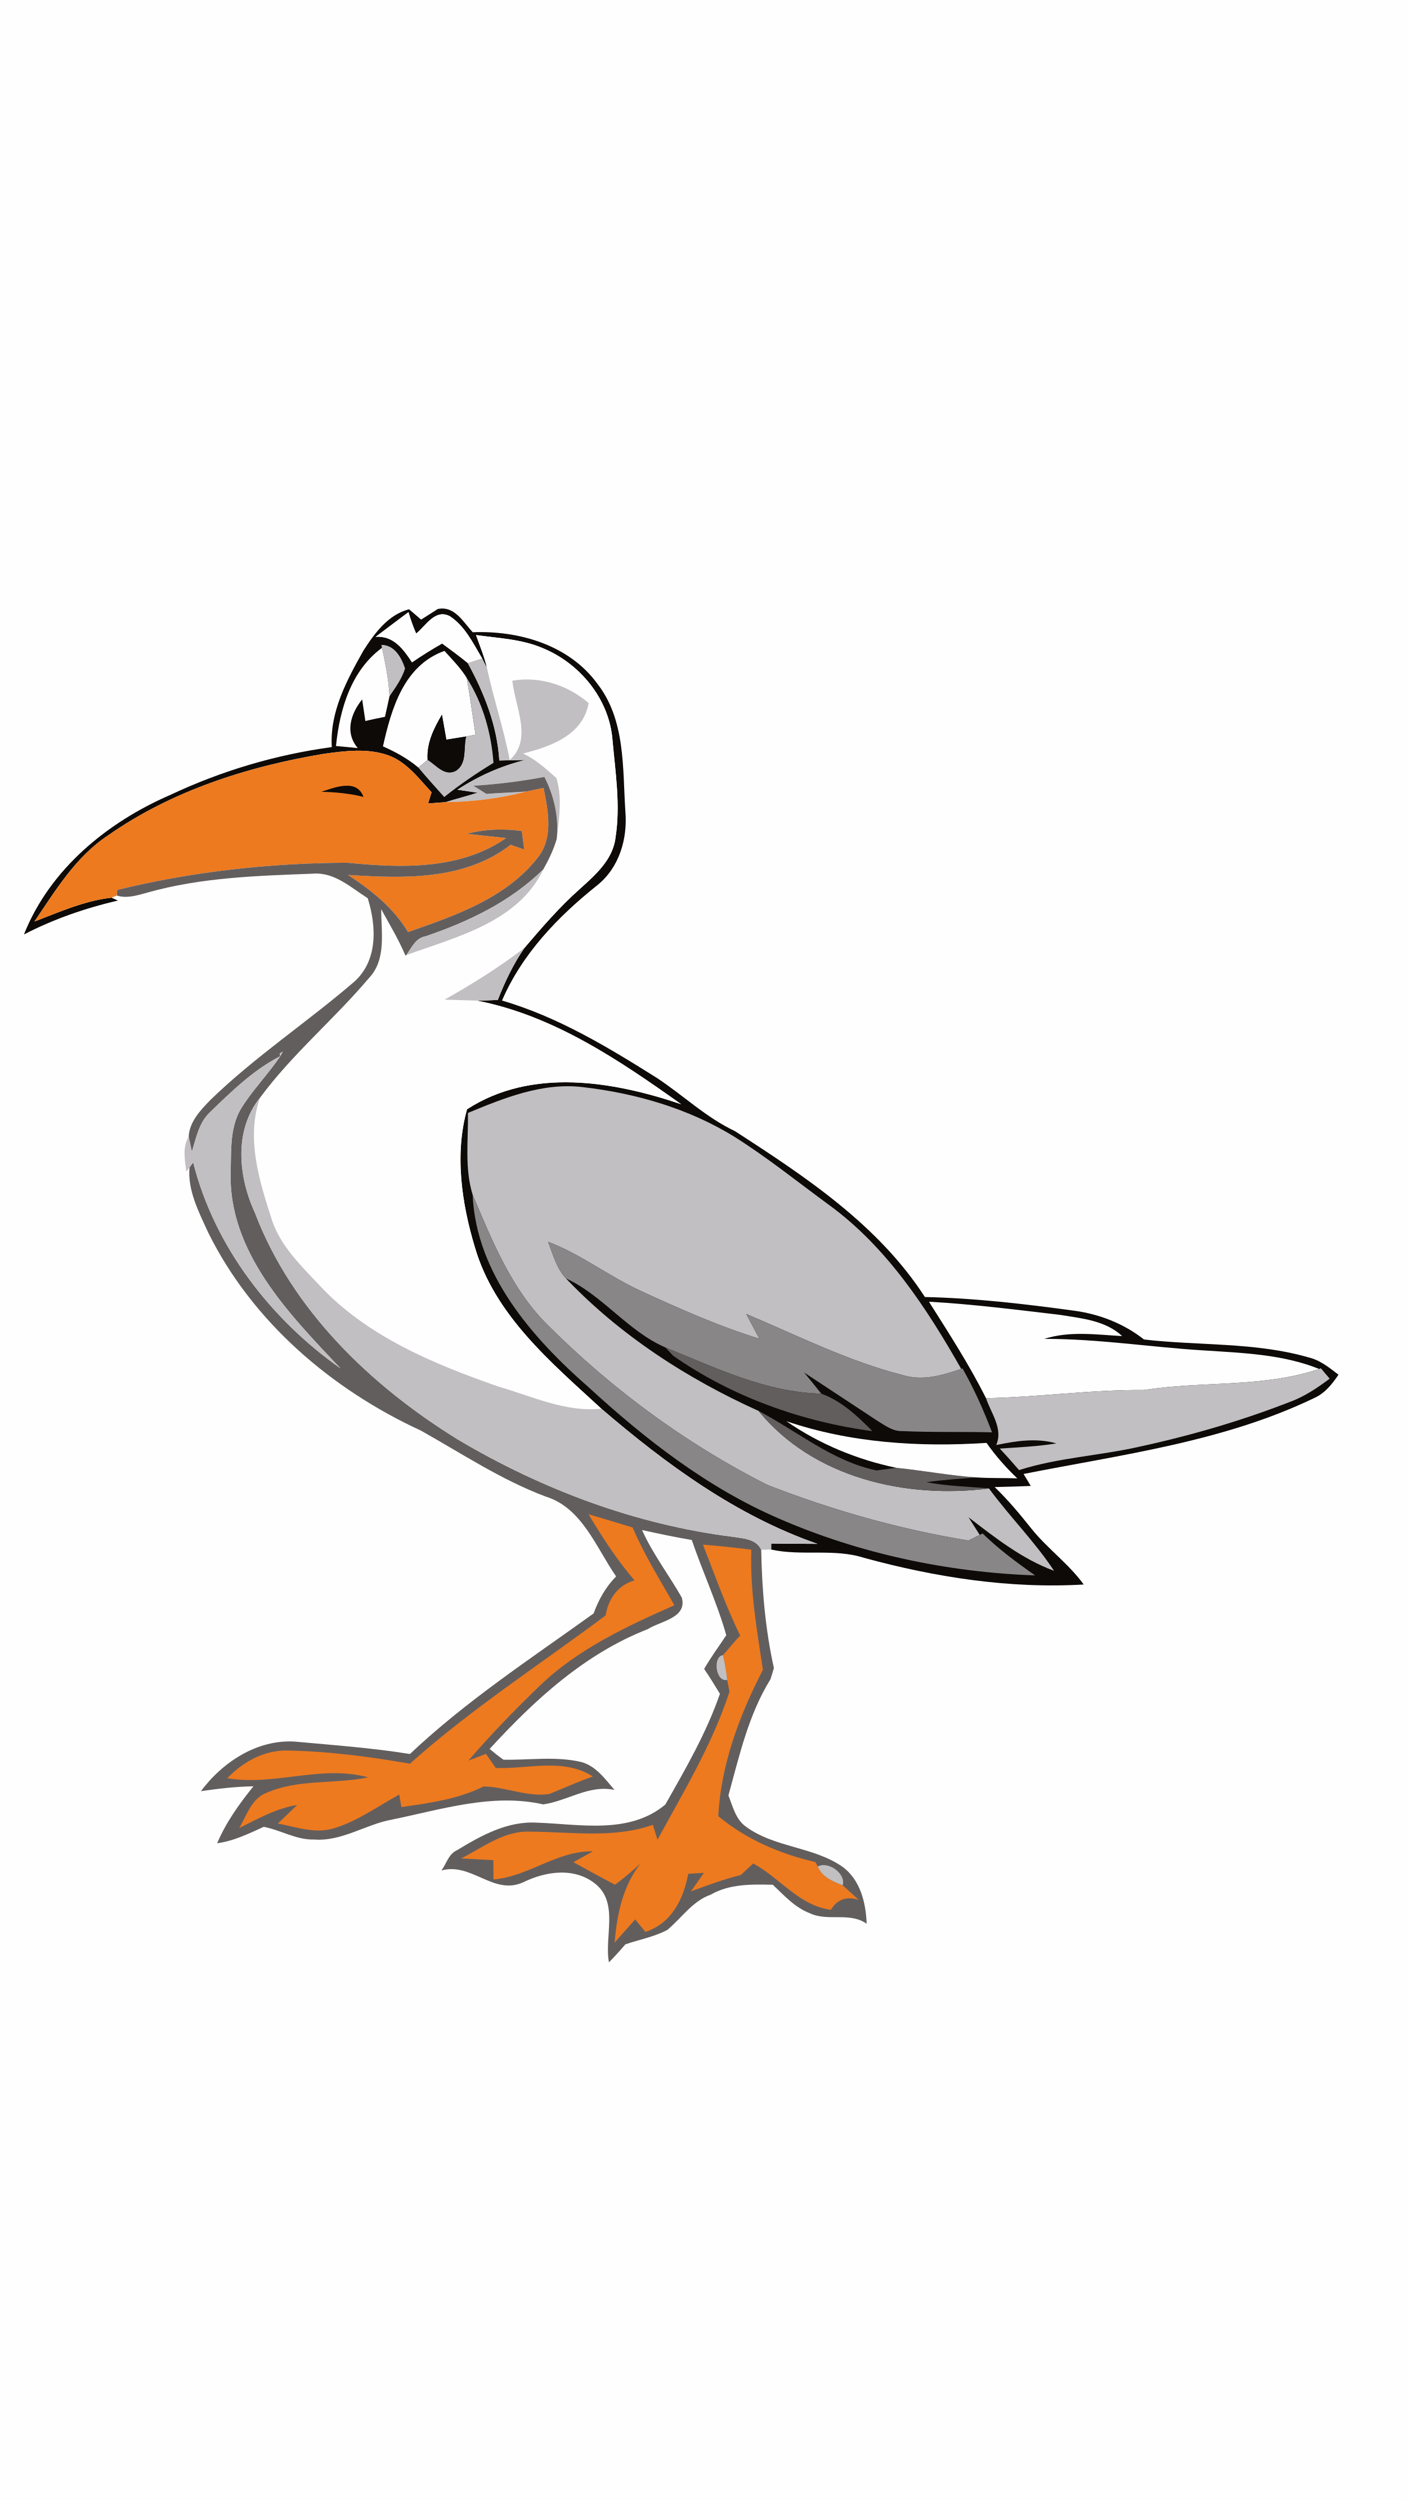 <?xml version="1.0" encoding="UTF-8" ?>
<!DOCTYPE svg PUBLIC "-//W3C//DTD SVG 1.1//EN" "http://www.w3.org/Graphics/SVG/1.1/DTD/svg11.dtd">
<svg width="215pt" height="382pt" viewBox="0 0 215 382" version="1.1" xmlns="http://www.w3.org/2000/svg">
<path fill="#fefefe" d=" M 0.00 0.00 L 215.00 0.00 L 215.00 382.00 L 0.00 382.00 L 0.00 0.00 Z" />
<path fill="#0d0a08" d=" M 55.54 99.41 C 57.23 96.78 59.31 93.91 62.51 93.10 C 62.97 93.50 63.89 94.29 64.35 94.68 C 65.20 94.14 66.05 93.60 66.90 93.06 C 69.45 92.52 70.79 95.06 72.24 96.61 C 79.30 96.33 86.97 98.55 91.28 104.48 C 95.60 110.01 95.13 117.38 95.56 123.99 C 95.92 128.18 94.62 132.60 91.24 135.29 C 85.25 140.07 79.78 145.76 76.71 152.89 C 85.25 155.38 92.93 160.03 100.40 164.73 C 104.41 167.38 107.91 170.77 112.30 172.84 C 123.10 179.82 134.21 187.17 141.33 198.19 C 148.94 198.36 156.52 199.24 164.06 200.27 C 167.96 200.78 171.71 202.24 174.81 204.68 C 183.17 205.65 191.77 205.06 199.93 207.41 C 201.70 207.82 203.12 208.98 204.53 210.06 C 203.57 211.49 202.45 212.90 200.83 213.62 C 186.90 220.33 171.40 222.26 156.41 225.23 C 156.68 225.68 157.23 226.60 157.51 227.06 C 155.67 227.14 153.83 227.19 151.99 227.23 C 154.02 229.18 155.83 231.35 157.58 233.55 C 160.03 236.62 163.29 238.93 165.60 242.12 C 154.29 242.79 142.94 241.02 132.05 238.05 C 127.45 236.57 122.50 237.81 117.84 236.78 C 117.84 236.55 117.85 236.09 117.85 235.86 C 120.20 235.90 122.56 235.89 124.92 235.91 C 112.50 231.59 101.79 223.74 91.90 215.26 C 84.21 208.18 75.56 200.96 72.55 190.53 C 70.53 183.81 69.45 176.32 71.37 169.50 C 81.23 163.12 93.60 165.19 104.09 168.73 C 94.58 161.97 84.52 155.15 72.86 152.90 C 73.93 152.89 75.00 152.85 76.07 152.80 C 77.15 150.02 78.44 147.32 80.13 144.86 C 82.81 141.72 85.51 138.58 88.60 135.84 C 90.98 133.69 93.67 131.36 94.06 127.96 C 94.83 123.04 94.04 118.04 93.60 113.12 C 93.13 106.84 88.62 101.34 82.87 99.01 C 79.67 97.65 76.13 97.52 72.74 97.04 C 73.33 98.72 74.03 100.37 74.42 102.11 C 74.23 101.74 73.85 100.98 73.67 100.60 C 72.29 98.29 71.06 95.68 68.74 94.16 C 66.48 92.99 65.08 95.62 63.59 96.81 C 63.13 95.74 62.74 94.65 62.42 93.54 C 60.73 94.78 59.08 96.06 57.40 97.31 C 60.15 97.11 61.65 99.22 62.96 101.21 C 64.45 100.18 65.99 99.23 67.56 98.33 C 68.88 99.30 70.20 100.26 71.47 101.31 C 74.01 105.92 75.97 110.91 76.30 116.21 C 77.29 116.19 79.26 116.15 80.25 116.13 C 76.56 117.04 73.08 118.59 69.90 120.67 L 72.99 121.13 C 71.38 121.65 69.73 122.05 68.11 122.57 C 67.44 122.62 66.09 122.72 65.42 122.77 C 65.55 122.35 65.82 121.49 65.95 121.06 C 64.00 118.97 62.20 116.50 59.43 115.45 C 56.22 114.28 52.71 114.74 49.41 115.20 C 37.81 117.14 26.24 120.84 16.53 127.64 C 11.59 130.89 8.50 136.03 5.26 140.82 C 9.09 139.35 12.91 137.64 17.04 137.17 C 17.28 137.28 17.77 137.50 18.02 137.61 C 13.05 138.76 8.20 140.44 3.66 142.79 C 7.61 132.82 16.40 125.63 26.04 121.46 C 33.83 117.79 42.17 115.31 50.70 114.16 C 50.37 108.79 52.99 103.94 55.54 99.41 Z" />
<path fill="#fefefe" d=" M 63.59 96.81 C 65.08 95.62 66.48 92.99 68.74 94.16 C 71.06 95.68 72.29 98.29 73.67 100.60 L 71.47 101.31 C 70.20 100.26 68.88 99.30 67.56 98.33 C 65.99 99.23 64.45 100.18 62.96 101.21 C 61.65 99.22 60.15 97.11 57.40 97.31 C 59.08 96.06 60.73 94.78 62.42 93.54 C 62.74 94.65 63.13 95.74 63.59 96.81 Z" />
<path fill="#fefefe" d=" M 72.74 97.04 C 76.13 97.52 79.67 97.65 82.87 99.01 C 88.62 101.34 93.13 106.84 93.60 113.12 C 94.04 118.04 94.83 123.04 94.06 127.96 C 93.67 131.36 90.98 133.69 88.60 135.84 C 85.51 138.58 82.81 141.72 80.13 144.86 C 76.27 147.79 72.16 150.38 67.94 152.75 C 69.58 152.80 71.22 152.84 72.86 152.90 C 84.52 155.15 94.58 161.97 104.09 168.73 C 93.60 165.19 81.23 163.12 71.37 169.50 C 69.45 176.32 70.53 183.81 72.55 190.53 C 75.56 200.96 84.21 208.18 91.90 215.26 C 86.41 215.83 81.29 213.35 76.14 211.87 C 66.22 208.40 56.02 204.19 48.74 196.32 C 45.99 193.40 42.96 190.49 41.62 186.62 C 39.66 180.59 37.56 174.06 39.71 167.77 C 44.62 161.10 51.05 155.76 56.38 149.45 C 59.07 146.62 58.25 142.46 58.25 138.93 C 59.53 141.26 60.91 143.55 61.95 146.01 L 62.09 145.94 C 69.77 143.15 79.20 140.90 83.03 132.83 C 83.86 131.35 84.60 129.82 85.07 128.20 C 85.42 125.13 85.95 121.89 85.02 118.89 C 83.44 117.50 81.86 116.04 79.93 115.14 C 84.16 114.07 89.09 112.33 89.95 107.43 C 86.72 104.67 82.52 103.31 78.29 104.01 C 78.70 107.99 81.43 112.99 77.89 116.13 C 76.98 111.40 75.44 106.82 74.42 102.11 C 74.03 100.37 73.33 98.72 72.74 97.04 Z" />
<path fill="#c1bfc1" d=" M 58.28 98.54 C 60.30 98.55 61.34 100.46 61.90 102.15 C 61.41 103.71 60.44 105.06 59.52 106.39 C 59.40 103.89 58.89 101.43 58.37 98.99 L 58.28 98.54 Z" />
<path fill="#fefefe" d=" M 51.34 113.99 C 51.91 108.39 53.63 102.48 58.37 98.99 C 58.89 101.43 59.40 103.89 59.52 106.39 C 59.35 107.17 59.00 108.74 58.83 109.53 C 57.83 109.73 56.82 109.94 55.83 110.17 C 55.70 109.34 55.46 107.69 55.34 106.87 C 53.61 109.04 52.65 111.93 54.67 114.31 C 53.84 114.23 52.17 114.07 51.34 113.99 Z" />
<path fill="#fefefe" d=" M 58.52 114.05 C 59.80 108.28 61.73 101.66 67.92 99.46 C 69.10 100.79 70.39 102.06 71.32 103.59 C 71.83 106.47 72.22 109.37 72.67 112.27 C 72.31 112.34 71.59 112.48 71.23 112.54 C 70.47 112.67 68.96 112.91 68.20 113.03 C 68.03 112.08 67.70 110.17 67.53 109.22 C 66.29 111.33 65.17 113.58 65.35 116.11 C 65.00 116.41 64.29 117.00 63.93 117.29 C 62.32 115.92 60.45 114.91 58.52 114.05 Z" />
<path fill="#c1bfc1" d=" M 71.47 101.31 L 73.67 100.60 C 73.85 100.98 74.23 101.74 74.42 102.11 C 75.44 106.82 76.98 111.40 77.89 116.13 C 81.43 112.99 78.70 107.99 78.29 104.01 C 82.52 103.31 86.72 104.67 89.95 107.43 C 89.09 112.33 84.16 114.07 79.93 115.14 C 81.86 116.04 83.44 117.50 85.02 118.89 C 85.95 121.89 85.42 125.13 85.07 128.20 C 85.42 124.90 84.68 121.65 83.19 118.72 C 79.61 119.39 75.98 119.84 72.34 120.07 C 73.00 120.49 73.66 120.90 74.32 121.31 C 76.35 121.16 78.38 121.09 80.41 120.95 C 76.39 122.00 72.26 122.51 68.11 122.57 C 69.73 122.05 71.38 121.65 72.99 121.13 L 69.90 120.67 C 73.08 118.59 76.56 117.04 80.25 116.13 C 79.26 116.15 77.29 116.19 76.30 116.21 C 75.97 110.91 74.01 105.92 71.47 101.31 Z" />
<path fill="#c1bfc1" d=" M 71.32 103.59 C 73.80 107.48 75.07 111.99 75.41 116.57 C 72.80 118.16 70.27 119.88 67.88 121.79 C 66.55 120.30 65.21 118.82 63.93 117.29 C 64.29 117.00 65.00 116.41 65.35 116.11 C 66.66 116.91 67.91 118.66 69.63 117.80 C 71.43 116.68 70.77 114.29 71.23 112.54 C 71.59 112.48 72.31 112.34 72.67 112.27 C 72.22 109.37 71.83 106.47 71.32 103.59 Z" />
<path fill="#0d0a08" d=" M 65.35 116.11 C 65.17 113.58 66.29 111.33 67.53 109.22 C 67.70 110.17 68.03 112.08 68.20 113.03 C 68.96 112.91 70.47 112.67 71.23 112.54 C 70.77 114.29 71.43 116.68 69.63 117.80 C 67.91 118.66 66.66 116.91 65.35 116.11 Z" />
<path fill="#ed7a1f" d=" M 49.41 115.20 C 52.71 114.74 56.22 114.28 59.43 115.45 C 62.20 116.50 64.00 118.97 65.95 121.06 C 65.82 121.49 65.55 122.35 65.42 122.77 C 66.09 122.72 67.44 122.62 68.11 122.57 C 72.26 122.51 76.39 122.00 80.41 120.95 C 81.07 120.81 82.39 120.53 83.06 120.39 C 83.75 123.95 84.63 128.05 82.10 131.14 C 77.24 137.28 69.50 139.93 62.35 142.42 C 60.13 138.72 56.75 136.03 53.20 133.70 C 61.67 134.24 70.93 134.57 78.03 129.09 C 78.55 129.27 79.59 129.64 80.11 129.82 C 80.02 129.11 79.83 127.69 79.74 126.98 C 76.93 126.60 74.08 126.68 71.34 127.41 C 73.34 127.64 75.34 127.85 77.34 128.06 C 70.24 132.98 61.26 132.63 53.05 131.83 C 41.25 131.87 29.41 133.17 17.93 135.98 C 17.91 136.19 17.86 136.63 17.84 136.84 L 17.04 137.17 C 12.91 137.64 9.09 139.35 5.26 140.82 C 8.50 136.03 11.59 130.89 16.53 127.64 C 26.24 120.84 37.81 117.14 49.41 115.20 Z" />
<path fill="#635e5e" d=" M 72.34 120.07 C 75.98 119.84 79.61 119.39 83.19 118.72 C 84.68 121.65 85.42 124.90 85.07 128.20 C 84.60 129.82 83.86 131.35 83.03 132.83 C 78.04 137.76 71.63 140.83 65.06 143.06 C 63.50 143.33 62.91 144.80 62.09 145.94 L 61.95 146.01 C 60.91 143.55 59.53 141.26 58.25 138.93 C 58.25 142.46 59.07 146.62 56.38 149.45 C 51.05 155.76 44.62 161.10 39.71 167.77 C 35.72 172.75 36.42 179.81 38.94 185.29 C 44.62 200.21 56.67 211.76 70.02 220.00 C 82.85 227.60 97.14 232.97 111.97 234.83 C 113.57 235.09 115.52 235.12 116.32 236.81 C 116.43 242.89 116.94 248.96 118.26 254.89 C 118.13 255.32 117.87 256.16 117.74 256.59 C 114.38 262.00 112.98 268.29 111.31 274.35 C 111.98 276.05 112.42 278.03 114.02 279.15 C 118.40 282.34 124.28 282.16 128.72 285.24 C 131.46 287.23 132.32 290.74 132.43 293.96 C 129.83 292.11 126.50 293.67 123.75 292.35 C 121.47 291.49 119.82 289.63 118.09 288.00 C 114.86 287.93 111.50 287.85 108.61 289.51 C 105.80 290.50 104.17 293.08 101.97 294.90 C 99.97 295.97 97.69 296.37 95.56 297.11 C 94.76 298.05 93.92 298.97 93.05 299.86 C 92.33 295.93 94.57 290.81 91.01 287.89 C 87.79 285.27 83.39 285.94 79.93 287.63 C 75.41 289.68 72.05 284.53 67.45 285.82 C 68.23 284.77 68.53 283.31 69.82 282.73 C 73.53 280.48 77.52 278.25 82.02 278.51 C 88.57 278.73 96.14 280.36 101.66 275.75 C 104.76 270.29 107.95 264.78 110.01 258.82 C 109.23 257.54 108.44 256.26 107.60 255.02 C 108.62 253.23 109.85 251.58 110.98 249.87 C 109.58 244.93 107.37 240.20 105.71 235.32 C 103.16 234.89 100.63 234.35 98.11 233.80 C 99.75 237.46 102.21 240.65 104.18 244.11 C 105.06 247.24 100.91 247.71 98.96 248.95 C 89.36 252.70 81.67 259.77 74.82 267.25 C 75.50 267.82 76.20 268.37 76.93 268.89 C 80.91 268.97 84.96 268.32 88.89 269.26 C 91.10 269.90 92.47 271.85 93.90 273.51 C 89.98 272.68 86.72 275.20 83.01 275.72 C 75.26 273.98 67.52 276.48 59.96 278.03 C 55.89 278.75 52.26 281.41 48.02 281.09 C 45.30 281.17 42.91 279.65 40.30 279.15 C 38.01 280.19 35.71 281.32 33.18 281.66 C 34.53 278.47 36.56 275.64 38.72 272.96 C 36.03 273.00 33.36 273.31 30.70 273.70 C 34.00 269.27 39.26 265.79 45.00 266.12 C 50.89 266.66 56.80 267.08 62.64 268.02 C 71.23 259.90 81.15 253.42 90.71 246.54 C 91.47 244.44 92.56 242.48 94.15 240.89 C 91.08 236.47 88.95 230.38 83.35 228.67 C 76.60 226.13 70.58 222.12 64.33 218.61 C 50.66 212.31 38.54 201.95 31.81 188.33 C 30.38 185.20 28.66 181.94 28.95 178.40 C 29.09 178.20 29.38 177.82 29.52 177.62 C 32.76 190.44 41.32 201.52 52.02 209.09 C 44.16 200.77 34.82 191.28 35.25 178.96 C 35.34 175.66 35.11 172.04 36.99 169.15 C 38.73 166.41 41.02 164.08 42.83 161.39 C 42.93 161.21 43.12 160.85 43.22 160.68 C 43.42 160.51 43.84 160.18 44.05 160.01 C 44.27 159.85 44.27 159.85 44.05 160.01 C 43.84 160.18 43.42 160.51 43.22 160.68 L 42.73 161.00 L 42.83 161.39 C 38.71 163.50 35.37 166.78 32.07 169.97 C 30.40 171.55 29.97 173.89 29.32 175.99 C 29.20 175.42 28.95 174.27 28.83 173.70 C 28.94 171.41 30.63 169.65 32.13 168.10 C 38.94 161.48 46.91 156.22 54.10 150.04 C 57.77 146.79 57.53 141.55 56.19 137.25 C 53.64 135.64 51.15 133.27 47.90 133.50 C 39.40 133.82 30.77 134.06 22.53 136.39 C 21.02 136.80 19.40 137.34 17.84 136.84 C 17.86 136.63 17.91 136.19 17.93 135.98 C 29.41 133.17 41.25 131.87 53.05 131.83 C 61.26 132.63 70.24 132.98 77.34 128.06 C 75.34 127.85 73.34 127.64 71.34 127.41 C 74.08 126.68 76.93 126.60 79.74 126.98 C 79.83 127.69 80.02 129.11 80.11 129.82 C 79.59 129.64 78.55 129.27 78.03 129.09 C 70.93 134.57 61.67 134.24 53.20 133.70 C 56.75 136.03 60.13 138.72 62.35 142.42 C 69.50 139.93 77.24 137.28 82.10 131.14 C 84.63 128.05 83.75 123.95 83.06 120.39 C 82.39 120.53 81.07 120.81 80.41 120.95 C 78.38 121.09 76.35 121.16 74.32 121.31 C 73.66 120.90 73.00 120.49 72.34 120.07 Z" />
<path fill="#0d0a08" d=" M 49.11 120.99 C 51.18 120.31 54.53 118.96 55.54 121.77 C 53.43 121.24 51.27 121.04 49.11 120.99 Z" />
<path fill="#c1bfc1" d=" M 65.06 143.06 C 71.63 140.83 78.04 137.76 83.03 132.83 C 79.20 140.90 69.77 143.15 62.09 145.94 C 62.91 144.80 63.50 143.33 65.06 143.06 Z" />
<path fill="#c1bfc1" d=" M 67.94 152.75 C 72.16 150.38 76.27 147.79 80.13 144.86 C 78.44 147.32 77.15 150.02 76.07 152.80 C 75.00 152.85 73.93 152.89 72.86 152.90 C 71.22 152.84 69.58 152.80 67.94 152.75 Z" />
<path fill="#c1bfc1" d=" M 44.05 160.01 C 44.27 159.85 44.27 159.85 44.05 160.01 Z" />
<path fill="#c1bfc1" d=" M 43.22 160.68 C 43.42 160.51 43.84 160.18 44.05 160.01 C 43.84 160.18 43.42 160.51 43.22 160.68 Z" />
<path fill="#c1bfc1" d=" M 42.73 161.00 L 43.22 160.68 C 43.12 160.85 42.93 161.21 42.83 161.39 L 42.73 161.00 Z" />
<path fill="#c1bfc1" d=" M 32.07 169.97 C 35.37 166.78 38.71 163.50 42.83 161.39 C 41.02 164.08 38.73 166.41 36.99 169.15 C 35.11 172.04 35.34 175.66 35.25 178.96 C 34.82 191.28 44.16 200.77 52.02 209.09 C 41.32 201.52 32.76 190.44 29.52 177.62 C 29.38 177.82 29.09 178.20 28.95 178.40 L 28.47 179.01 C 28.26 177.23 27.84 175.33 28.83 173.70 C 28.95 174.27 29.20 175.42 29.32 175.99 C 29.97 173.89 30.40 171.55 32.07 169.97 Z" />
<path fill="#c1bfc1" d=" M 71.51 170.06 C 77.03 167.77 82.88 165.40 88.99 166.11 C 97.11 167.04 105.20 169.37 112.20 173.69 C 117.25 176.86 121.90 180.62 126.71 184.14 C 135.50 190.55 141.57 199.84 146.88 209.17 C 144.04 210.15 141.00 211.06 138.01 210.14 C 129.67 208.02 121.93 204.11 114.03 200.78 C 114.70 202.04 115.37 203.30 116.04 204.57 C 109.77 202.63 103.78 199.96 97.83 197.22 C 93.00 195.00 88.76 191.64 83.76 189.76 C 84.49 191.69 85.05 193.79 86.47 195.34 C 94.75 204.04 105.02 210.68 115.92 215.60 C 124.27 225.85 138.47 229.06 151.12 227.44 C 154.29 231.76 158.12 235.56 161.07 240.03 C 156.19 238.23 152.08 234.98 148.00 231.85 C 148.42 232.52 149.28 233.86 149.71 234.54 C 149.28 234.75 148.41 235.19 147.98 235.40 C 137.48 233.69 127.16 230.76 117.26 226.90 C 104.83 220.62 93.46 212.24 83.62 202.40 C 78.12 196.92 75.20 189.58 72.22 182.56 C 70.98 178.52 71.56 174.22 71.51 170.06 Z" />
<path fill="#c1bfc1" d=" M 38.94 185.29 C 36.42 179.81 35.72 172.75 39.71 167.77 C 37.56 174.06 39.66 180.59 41.62 186.62 C 42.96 190.49 45.99 193.40 48.74 196.32 C 56.02 204.19 66.22 208.40 76.14 211.87 C 81.29 213.35 86.41 215.83 91.90 215.26 C 101.79 223.74 112.50 231.59 124.92 235.91 C 122.56 235.89 120.20 235.90 117.85 235.86 C 117.85 236.09 117.84 236.55 117.84 236.78 C 117.46 236.79 116.70 236.80 116.32 236.81 C 115.52 235.12 113.57 235.09 111.97 234.83 C 97.14 232.97 82.85 227.60 70.02 220.00 C 56.67 211.76 44.62 200.21 38.94 185.29 Z" />
<path fill="#888687" d=" M 89.99 212.02 C 81.30 204.42 72.75 194.66 72.22 182.56 C 75.20 189.58 78.12 196.92 83.62 202.40 C 93.46 212.24 104.83 220.62 117.26 226.90 C 127.16 230.76 137.48 233.69 147.98 235.40 C 148.41 235.19 149.28 234.75 149.71 234.54 L 150.15 234.32 C 152.60 236.72 155.37 238.76 158.17 240.73 C 144.74 240.25 131.35 237.41 119.01 232.04 C 108.13 227.34 98.66 219.98 89.99 212.02 Z" />
<path fill="#888687" d=" M 83.76 189.76 C 88.76 191.64 93.00 195.00 97.83 197.22 C 103.78 199.96 109.77 202.63 116.04 204.57 C 115.37 203.30 114.70 202.04 114.03 200.78 C 121.93 204.11 129.67 208.02 138.01 210.14 C 141.00 211.06 144.04 210.15 146.88 209.17 L 147.08 209.11 C 148.85 212.23 150.32 215.51 151.59 218.87 C 147.03 218.75 142.46 218.89 137.90 218.68 C 136.44 218.74 135.24 217.82 134.06 217.10 C 130.34 214.64 126.61 212.18 122.88 209.73 C 123.76 210.80 124.64 211.87 125.50 212.96 C 117.01 212.76 109.38 209.01 101.68 205.90 C 95.93 203.41 92.13 197.95 86.47 195.34 C 85.05 193.79 84.49 191.69 83.76 189.76 Z" />
<path fill="#fefefe" d=" M 141.95 198.91 C 148.66 199.28 155.33 200.14 162.00 200.92 C 165.28 201.46 168.93 201.77 171.47 204.16 C 167.50 203.94 163.44 203.35 159.56 204.59 C 167.73 204.56 175.81 205.86 183.94 206.35 C 189.88 206.74 195.97 206.93 201.57 209.18 C 193.02 212.08 183.69 211.00 174.83 212.40 C 166.75 212.34 158.74 213.49 150.67 213.65 C 148.11 208.54 145.00 203.73 141.95 198.91 Z" />
<path fill="#635e5e" d=" M 101.68 205.90 C 109.38 209.01 117.01 212.76 125.50 212.96 C 128.58 214.07 131.05 216.40 133.31 218.69 C 122.49 217.24 111.84 213.43 102.87 207.17 C 102.57 206.85 101.98 206.22 101.68 205.90 Z" />
<path fill="#c1bfc1" d=" M 201.57 209.18 L 201.84 209.08 C 202.18 209.48 202.85 210.27 203.18 210.67 C 201.30 212.08 199.33 213.41 197.10 214.22 C 189.64 217.13 181.91 219.37 174.08 221.07 C 168.00 222.45 161.69 222.73 155.72 224.64 C 154.76 223.52 153.78 222.42 152.77 221.35 C 155.66 221.15 158.56 221.03 161.42 220.56 C 158.39 219.69 155.25 220.18 152.23 220.81 C 153.32 218.29 151.43 215.95 150.67 213.65 C 158.74 213.49 166.75 212.34 174.83 212.40 C 183.69 211.00 193.02 212.08 201.57 209.18 Z" />
<path fill="#635e5e" d=" M 115.92 215.60 C 121.87 218.71 127.20 223.29 133.94 224.69 C 134.70 224.59 136.20 224.39 136.96 224.29 C 141.05 224.70 145.10 225.48 149.21 225.76 C 146.65 225.96 144.10 226.13 141.56 226.48 C 144.71 227.10 147.93 227.15 151.12 227.44 C 138.47 229.06 124.27 225.85 115.92 215.60 Z" />
<path fill="#fefefe" d=" M 120.17 217.17 C 130.00 220.50 140.46 221.15 150.75 220.48 C 152.12 222.45 153.72 224.25 155.45 225.90 C 153.37 225.82 151.29 225.90 149.21 225.76 C 145.10 225.48 141.05 224.70 136.96 224.29 C 130.97 223.04 125.21 220.66 120.17 217.17 Z" />
<path fill="#ed7a1f" d=" M 89.94 231.39 C 92.19 232.04 94.43 232.73 96.67 233.41 C 98.44 237.55 100.83 241.38 103.05 245.29 C 95.74 248.52 88.31 251.98 82.48 257.59 C 78.69 261.25 75.01 265.03 71.58 269.03 C 72.25 268.77 73.59 268.26 74.26 268.00 C 74.63 268.54 75.38 269.62 75.76 270.16 C 80.68 270.33 86.16 268.59 90.59 271.46 C 88.33 272.24 86.16 273.24 83.94 274.13 C 80.55 274.64 77.28 273.03 73.90 272.98 C 69.97 274.94 65.63 275.50 61.33 276.14 C 61.25 275.66 61.09 274.70 61.01 274.22 C 57.72 276.01 54.63 278.29 51.01 279.38 C 48.17 280.25 45.25 279.18 42.46 278.64 C 43.45 277.71 44.43 276.75 45.41 275.81 C 42.22 276.32 39.40 277.91 36.55 279.34 C 37.72 277.39 38.43 274.79 40.78 273.93 C 45.66 271.81 51.14 272.65 56.25 271.59 C 49.08 269.62 41.93 272.95 34.73 271.72 C 37.17 269.19 40.40 267.39 44.00 267.49 C 50.26 267.61 56.48 268.43 62.64 269.50 C 71.98 261.14 82.53 254.34 92.54 246.85 C 92.97 244.30 94.41 242.22 96.96 241.49 C 94.28 238.36 92.03 234.91 89.94 231.39 Z" />
<path fill="#ed7a1f" d=" M 107.42 236.03 C 109.89 236.23 112.35 236.48 114.81 236.80 C 114.59 242.99 115.66 249.10 116.58 255.16 C 112.99 262.09 110.16 269.67 109.76 277.52 C 114.07 281.10 119.17 283.27 124.60 284.54 L 124.97 285.21 C 125.60 286.83 127.27 287.49 128.76 288.08 C 129.37 288.63 130.60 289.74 131.22 290.30 C 129.32 289.73 127.91 290.24 126.97 291.83 C 122.08 291.19 119.19 286.94 115.09 284.75 C 114.62 285.19 113.68 286.06 113.21 286.50 C 110.62 287.17 108.09 288.07 105.58 289.01 C 106.08 288.30 107.08 286.89 107.57 286.18 C 106.97 286.21 105.77 286.29 105.17 286.32 C 104.43 290.20 102.65 293.89 98.62 295.20 C 98.23 294.72 97.45 293.77 97.06 293.29 C 96.02 294.47 94.97 295.66 93.92 296.84 C 94.28 292.55 95.15 288.24 97.86 284.77 C 96.61 285.89 95.34 287.01 93.98 287.99 C 91.84 286.88 89.73 285.71 87.62 284.55 C 88.37 284.14 89.86 283.31 90.60 282.90 C 85.13 282.77 80.77 286.75 75.41 287.19 C 75.40 286.45 75.39 284.98 75.39 284.24 C 73.74 284.15 72.10 284.06 70.46 283.98 C 73.84 282.28 77.05 279.69 81.05 279.89 C 87.29 279.91 93.71 280.97 99.76 278.84 C 99.94 279.41 100.29 280.55 100.47 281.12 C 104.47 273.77 108.87 266.50 111.47 258.50 C 111.38 258.05 111.20 257.14 111.12 256.69 C 110.98 255.41 110.77 254.15 110.48 252.91 C 111.38 251.94 112.16 250.87 113.11 249.94 C 110.92 245.43 109.24 240.70 107.42 236.03 Z" />
<path fill="#c1bfc1" d=" M 111.12 256.69 C 109.34 257.11 108.88 253.11 110.48 252.91 C 110.77 254.15 110.98 255.41 111.12 256.69 Z" />
<path fill="#c1bfc1" d=" M 124.97 285.21 C 126.54 284.33 129.33 286.31 128.76 288.08 C 127.27 287.49 125.60 286.83 124.97 285.21 Z" />
</svg>
